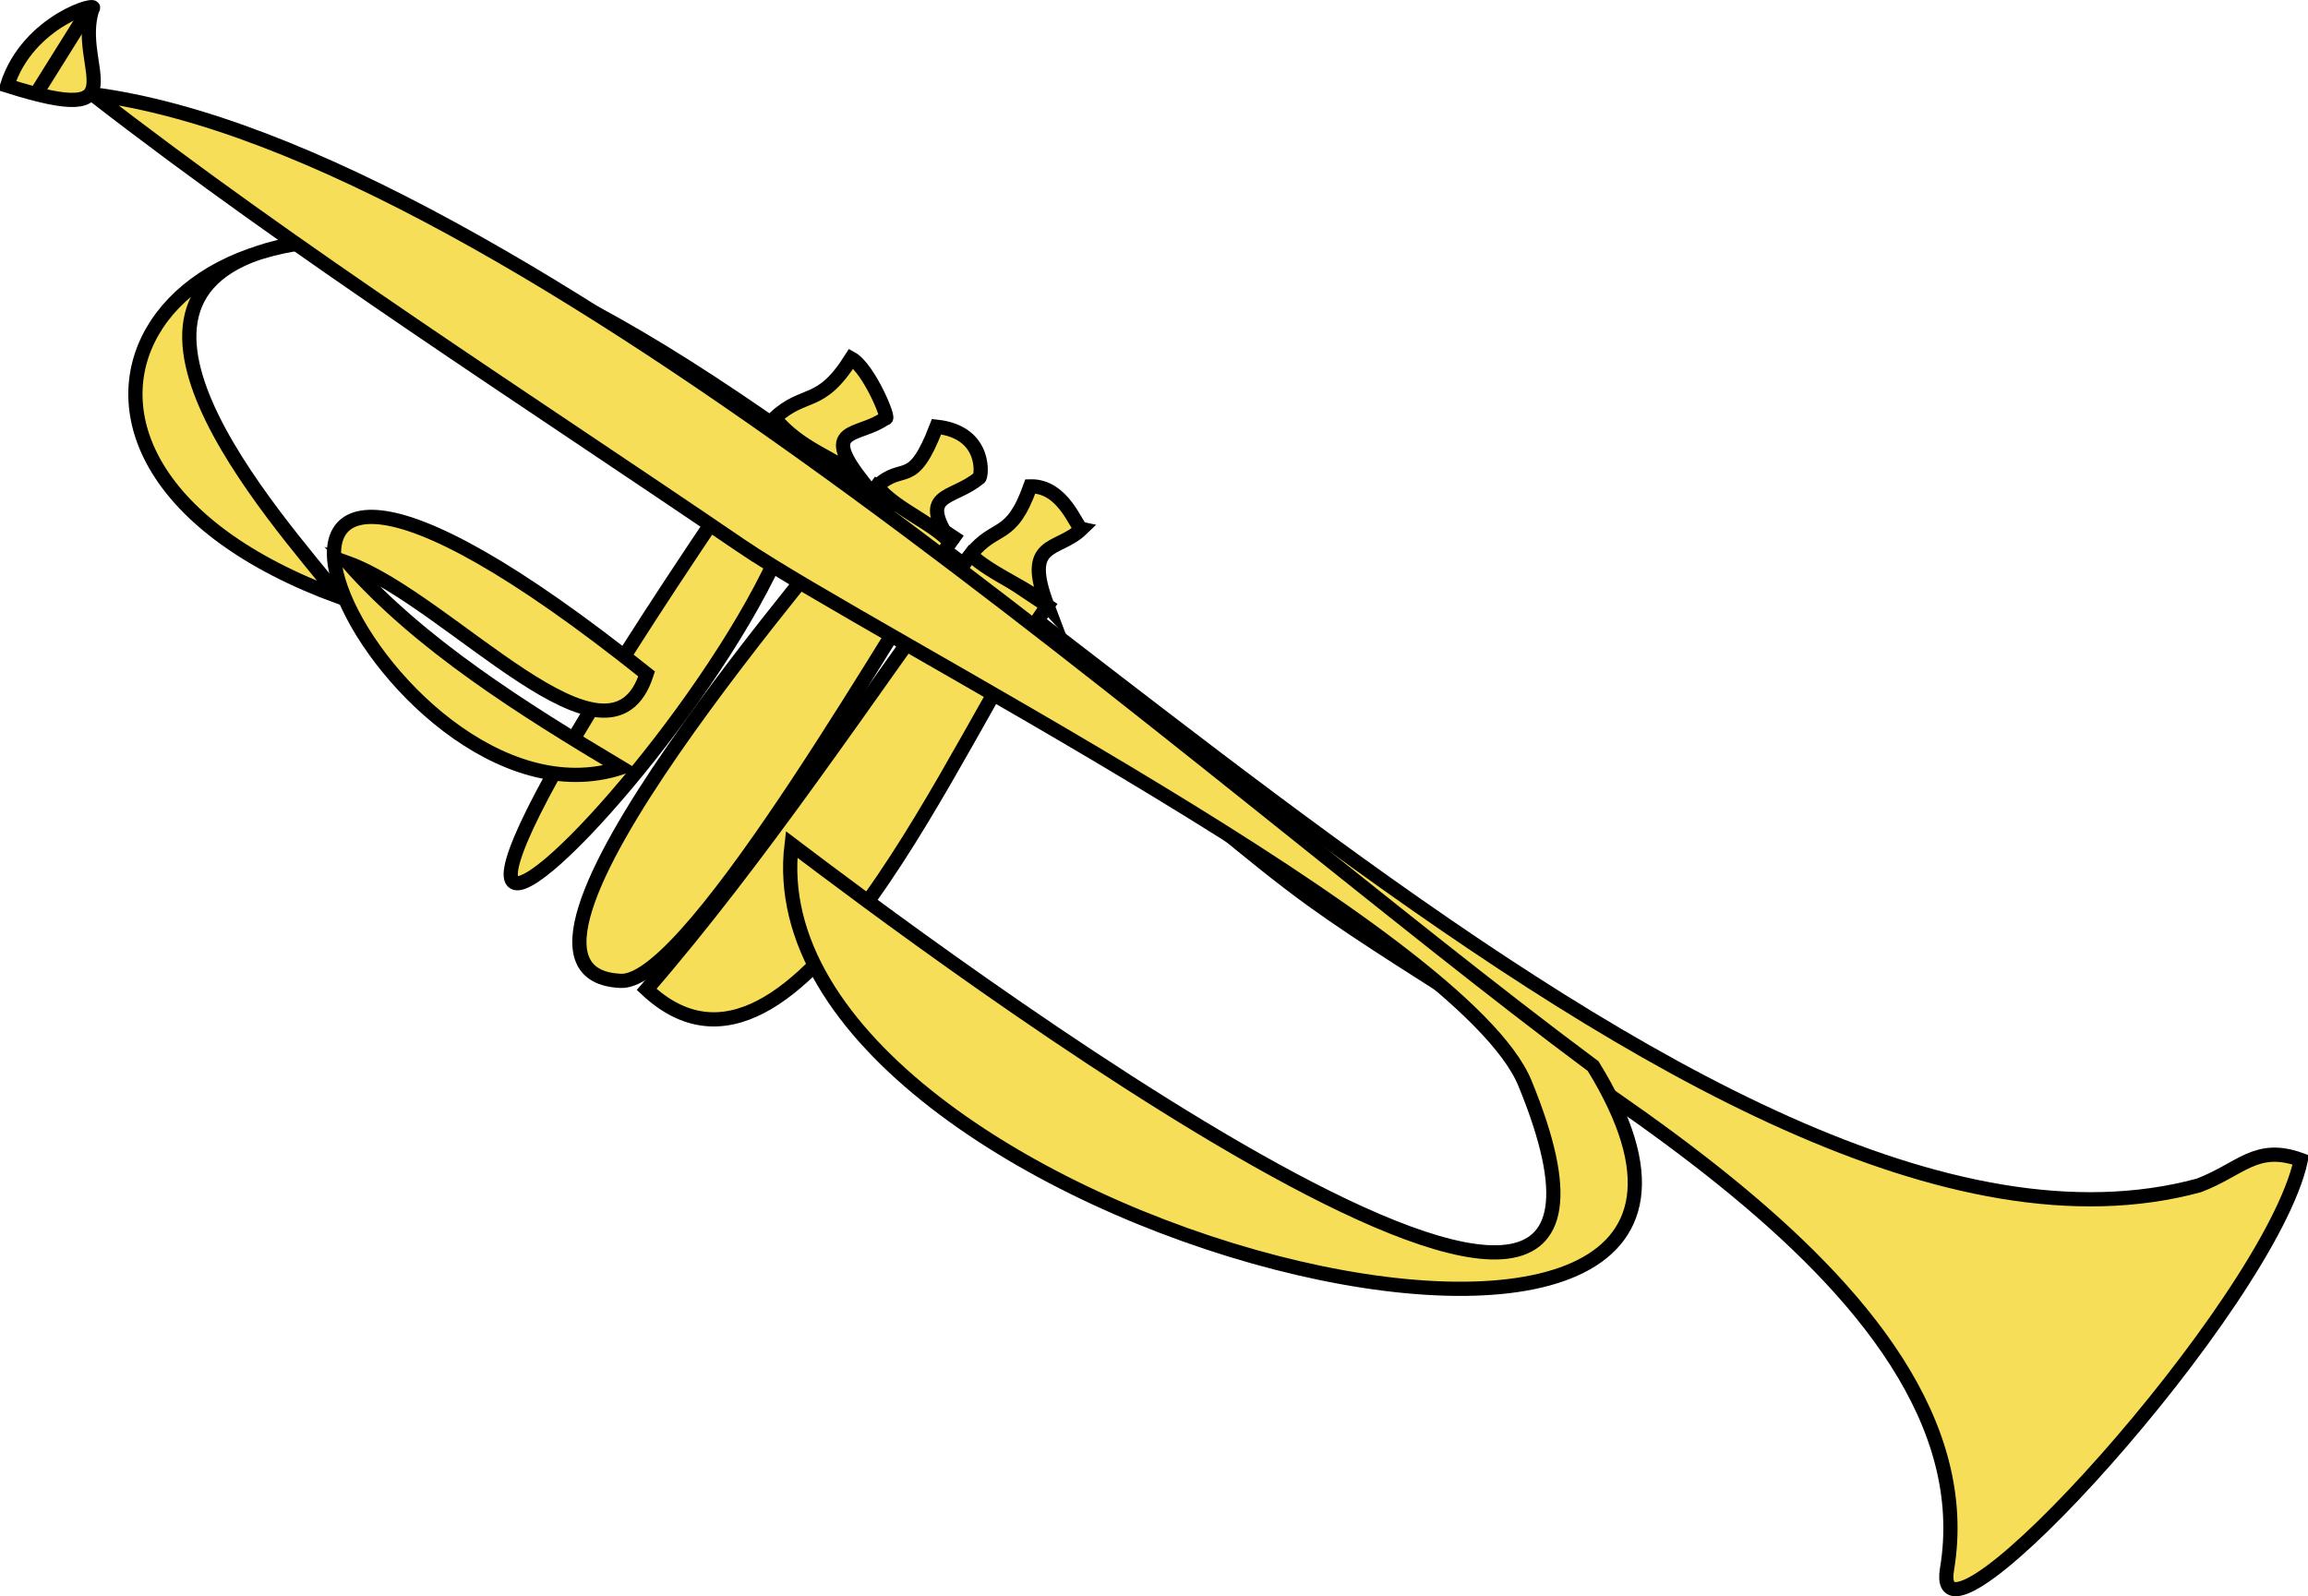 <svg xmlns="http://www.w3.org/2000/svg" xmlns:xlink="http://www.w3.org/1999/xlink" version="1.1" id="Layer_1" x="0px" y="0px" enable-background="new 0 0 822.05 841.89" xml:space="preserve" viewBox="309.75 351.24 203 140.42">
<path fill-rule="evenodd" clip-rule="evenodd" fill="#F7DE58" stroke="#000000" stroke-width="1.25" stroke-linecap="square" stroke-miterlimit="10" d="  M503.125,455.524c3.723-1.403,5.05-3.694,9-2.25c-2.749,12.752-32.741,45.696-31.125,36c4.284-25.705-38.226-46.103-55.875-58.875  c-20.229-14.64-65.057-61.782-89.25-57.75c-20.674,3.446-1.912,24.056,3.75,31.125c-33.228-12.169-15.734-40.584,15-28.5  C392.507,390.168,459.572,467.276,503.125,455.524z"/>
<path fill-rule="evenodd" clip-rule="evenodd" fill="#F7DE58" stroke="#000000" stroke-width="1.25" stroke-linecap="square" stroke-miterlimit="10" d="  M378.625,388.024C318.446,474.95,392.31,397.853,378.625,388.024L378.625,388.024z"/>
<path fill-rule="evenodd" clip-rule="evenodd" fill="#F7DE58" stroke="#000000" stroke-width="1.25" stroke-linecap="square" stroke-miterlimit="10" d="  M386.875,394.024c2.25,1.5,4.5,3,6.75,4.5c-4.045,5.587-22.913,39.25-29.25,39C349.667,436.943,383.768,398.496,386.875,394.024z"/>
<path fill-rule="evenodd" clip-rule="evenodd" fill="#F7DE58" stroke="#000000" stroke-width="1.25" stroke-linecap="square" stroke-miterlimit="10" d="  M395.125,400.024c2.25,1.5,4.5,3,6.75,4.5c-7.792,10.951-21.92,46.227-35.25,33.75C376.589,426.774,385.892,412.75,395.125,400.024z  "/>
<path fill-rule="evenodd" clip-rule="evenodd" fill="#F7DE58" stroke="#000000" stroke-width="1.25" stroke-linecap="square" stroke-miterlimit="10" d="  M395.875,393.274c0.162,0.12,0.852-4.002-3.75-4.5c-2.161,5.613-2.893,3.039-5.25,5.25c1.789,2.156,5.085,3.214,6.75,5.25  C390.258,394.457,393.463,395.304,395.875,393.274z M387.625,388.024c0.493,0.307-1.434-4.38-3-5.25  c-2.742,4.355-4.113,2.781-6.75,5.25c2.278,2.716,5.043,3.398,7.5,5.25C381.905,388.748,385.349,389.677,387.625,388.024z   M404.875,397.774c-0.429-0.089-1.55-3.82-4.5-3.75c-1.717,4.803-3.043,3.246-5.25,6c1.728,1.71,5.553,3.193,6.75,4.5  C399.668,398.714,402.763,399.809,404.875,397.774z"/>
<path fill-rule="evenodd" clip-rule="evenodd" fill="#F7DE58" stroke="#000000" stroke-width="1.25" stroke-linecap="square" stroke-miterlimit="10" d="  M366.625,410.524c-3.272,10.113-17.306-6.471-26.25-9.75c6.293,7.153,15.359,12.835,24,18  C343.207,425.699,319.109,372.531,366.625,410.524z"/>
<path fill-rule="evenodd" clip-rule="evenodd" fill="#F7DE58" stroke="#000000" stroke-width="1.25" stroke-linecap="square" stroke-miterlimit="10" d="  M449.875,445.024c-34.505-25.649-94.463-80.612-132-85.5c18.21,14.119,37.846,26.622,57.012,39.69  c11.686,7.967,63.594,34.183,68.988,47.31c16.51,40.183-53.695-12.82-64.5-21C375.302,459.279,473.475,483.343,449.875,445.024z"/>
<path fill-rule="evenodd" clip-rule="evenodd" fill="#F7DE58" stroke="#000000" stroke-width="1.25" stroke-linecap="square" stroke-miterlimit="10" d="  M317.875,352.024c0.786-0.725-5.663,0.962-7.5,6.75C322.292,362.55,316.215,357.083,317.875,352.024z"/>
<path fill-rule="evenodd" clip-rule="evenodd" fill="#F7DE58" d="M313.375,358.774l3.75-6L313.375,358.774z"/>
<line fill="none" stroke="#000000" stroke-width="1.25" stroke-linecap="square" stroke-miterlimit="10" x1="313.375" y1="358.774" x2="317.125" y2="352.774"/>
</svg>
